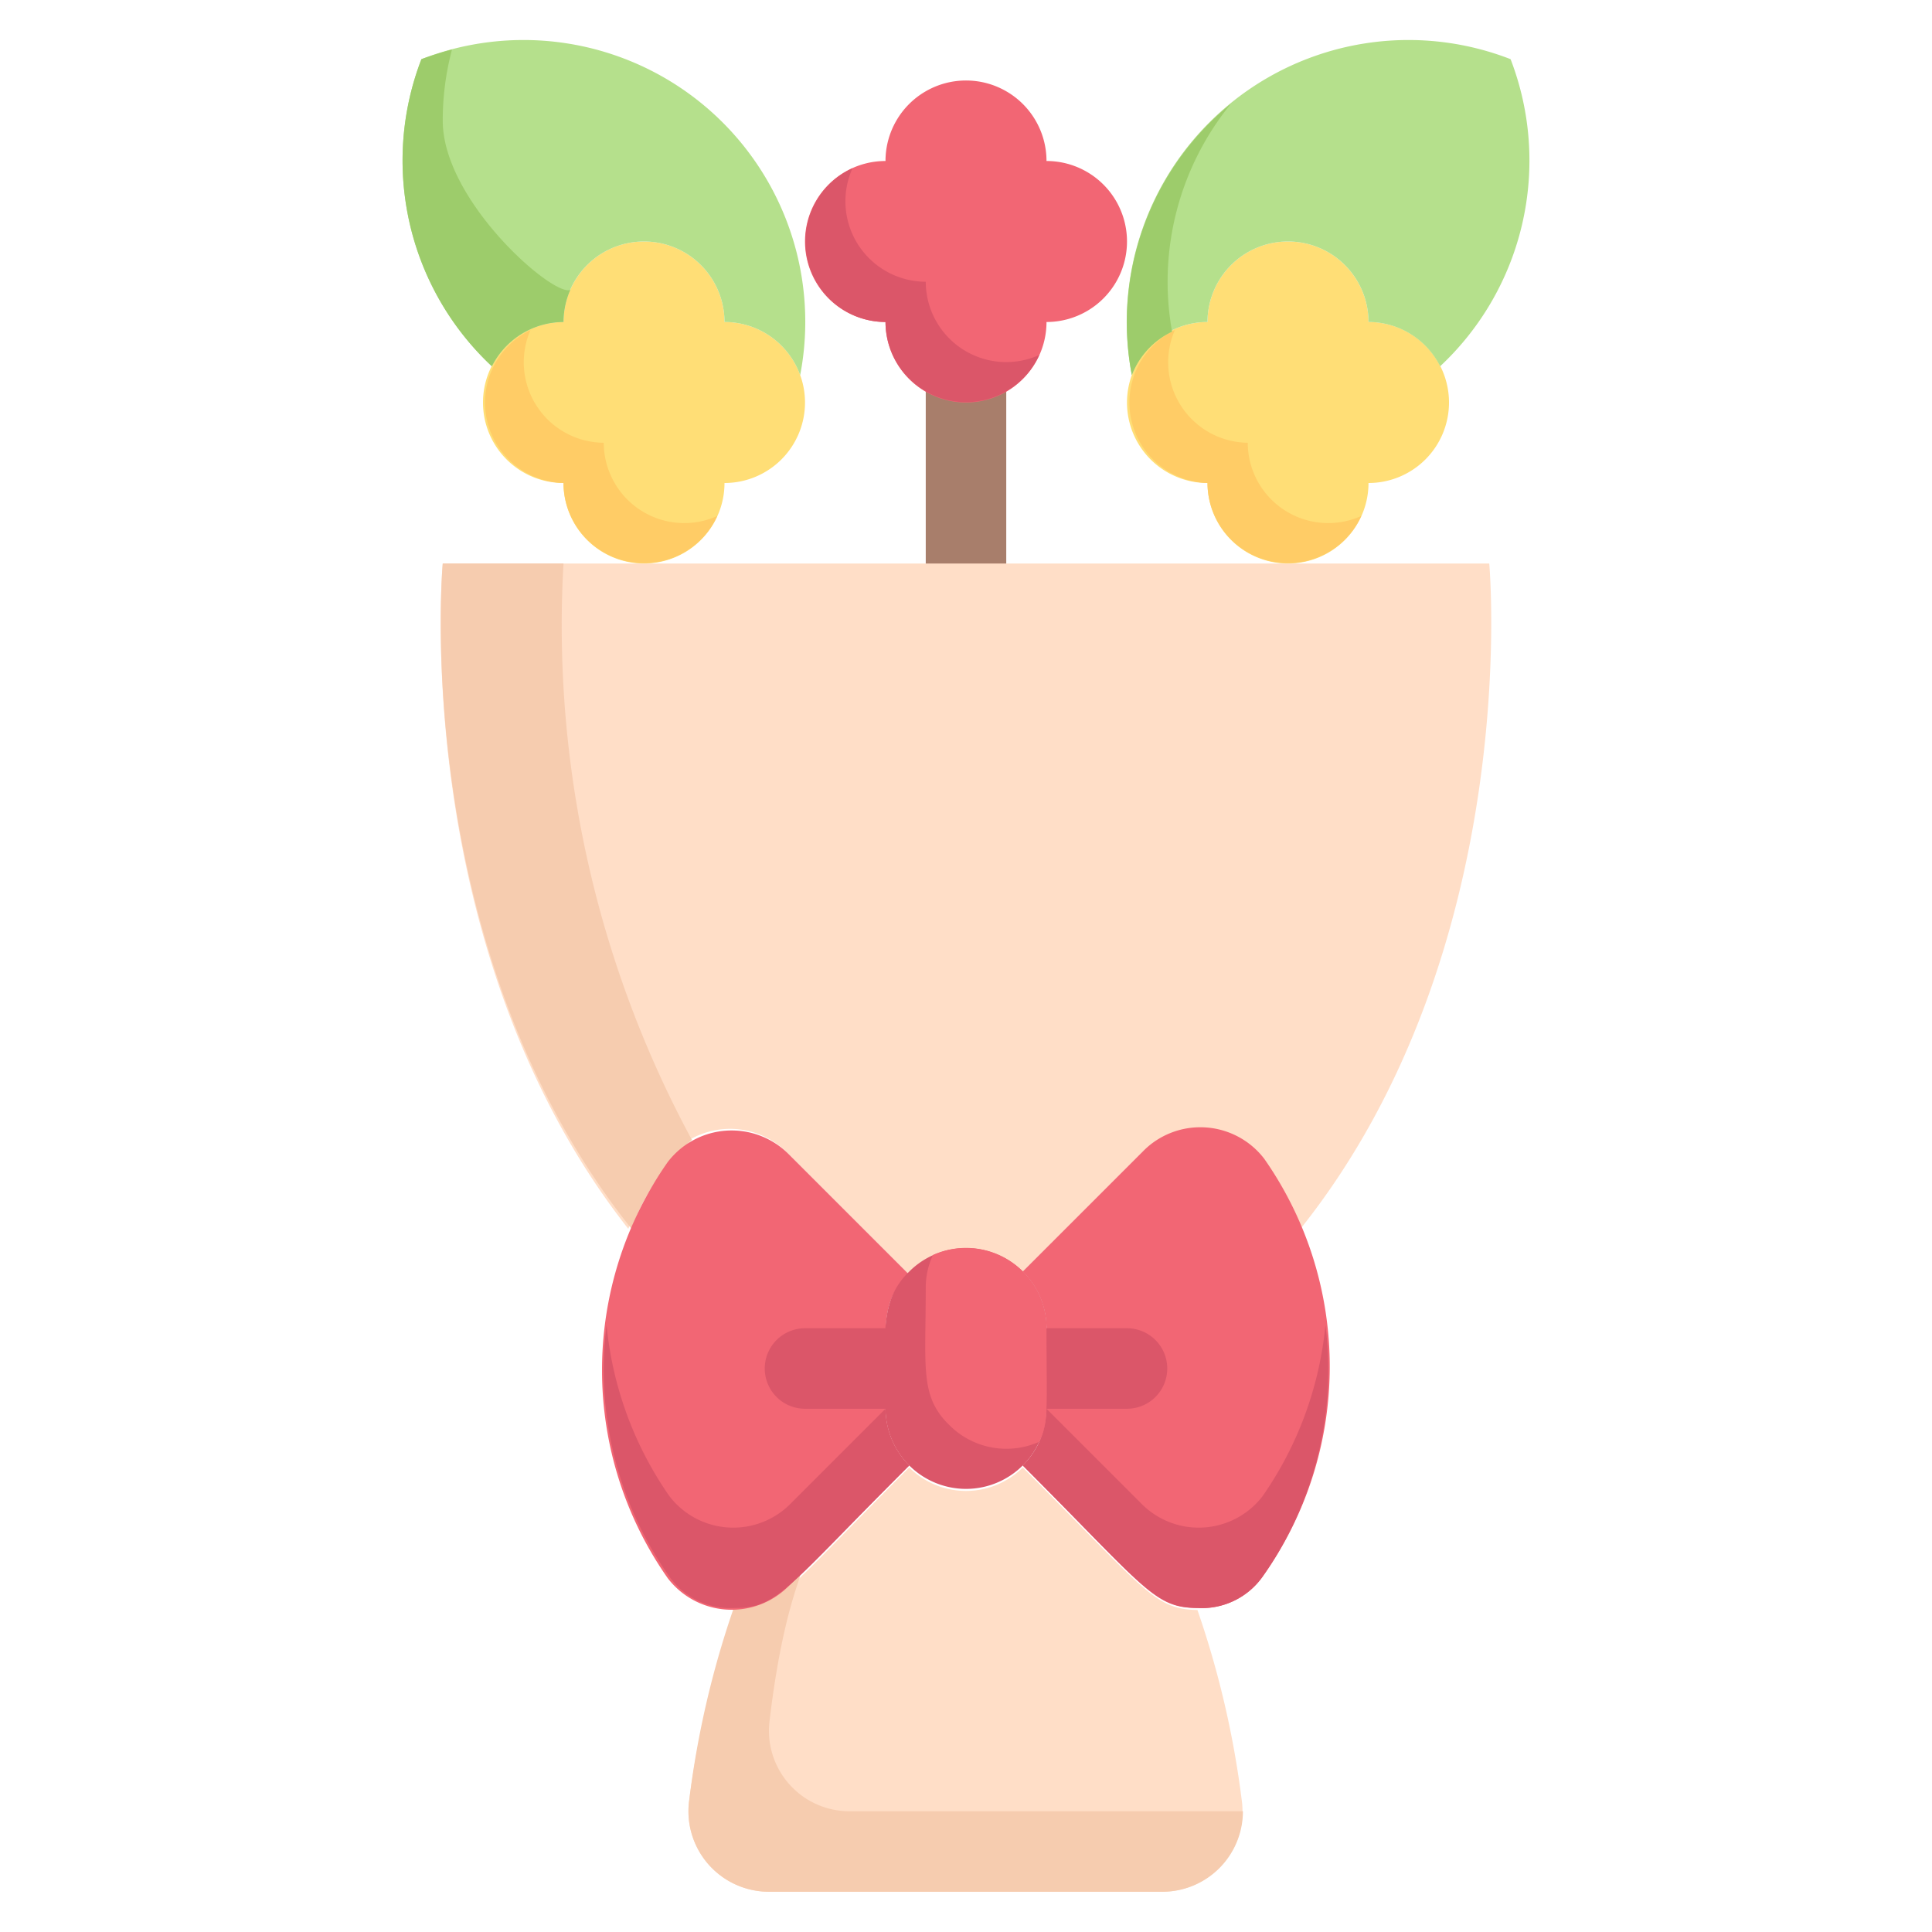 <svg xmlns="http://www.w3.org/2000/svg" viewBox="0 0 48 48"><defs><style>.cls-1{fill:#a87e6b;}.cls-2{fill:#ffdec7;}.cls-3{fill:#f6ccaf;}.cls-4{fill:#f26674;}.cls-5{fill:#db5669;}.cls-6{fill:#ffde76;}.cls-7{fill:#fc6;}.cls-8{fill:#b5e08c;}.cls-9{fill:#9dcc6b;}</style></defs><title>bouquet flowers</title><g id="bouquet_flowers" data-name="bouquet flowers"><path class="cls-1" d="M23,14V9a1,1,0,0,1,2,0v5A1,1,0,0,1,23,14Z"/><path class="cls-2" d="M32.31,30.53a9.08,9.08,0,0,0-.94-1.7,2,2,0,0,0-3-.2l-3,3a2,2,0,0,0-2.82,0l-3-3a2,2,0,0,0-3,.2,9.08,9.08,0,0,0-.94,1.7C10.13,23.56,11,14,11,14H37S37.87,23.56,32.31,30.53Z"/><path class="cls-3" d="M14,14H11s-.87,9.56,4.69,16.53a5.38,5.38,0,0,1,1.5-2.21A26.88,26.88,0,0,1,14,14Z"/><path class="cls-4" d="M26,4a2,2,0,0,0-4,0,2,2,0,0,0,0,4,2,2,0,0,0,4,0,2,2,0,0,0,0-4Z"/><path class="cls-5" d="M23,7a2,2,0,0,1-1.82-2.82A2,2,0,0,0,22,8a2,2,0,0,0,3.82.82A2,2,0,0,1,23,7Z"/><path class="cls-6" d="M36,10a2,2,0,0,1-2,2,2,2,0,0,1-4,0,2,2,0,0,1,0-4,2,2,0,0,1,4,0A2,2,0,0,1,36,10Z"/><path class="cls-7" d="M31,11a2,2,0,0,1-1.81-2.8A2,2,0,0,0,30,12a2,2,0,0,0,3.82.82A2,2,0,0,1,31,11Z"/><path class="cls-6" d="M20,10a2,2,0,0,1-2,2,2,2,0,0,1-4,0,2,2,0,0,1,0-4,2,2,0,0,1,4,0A2,2,0,0,1,20,10Z"/><path class="cls-7" d="M15,11a2,2,0,0,1-1.82-2.8A2,2,0,0,0,14,12a2,2,0,0,0,3.82.82A2,2,0,0,1,15,11Z"/><path class="cls-2" d="M28.88,47H19.12a2,2,0,0,1-2-2.25A23.25,23.25,0,0,1,18.25,40c1.08,0,1.28-.48,4.34-3.54a2,2,0,0,0,2.82,0c3.06,3.06,3.26,3.52,4.34,3.54a23.25,23.25,0,0,1,1.11,4.8A2,2,0,0,1,28.88,47Z"/><path class="cls-3" d="M21.12,45a2,2,0,0,1-2-2.25c.42-3.56,1.15-4,.49-3.38a2,2,0,0,1-1.38.58,23.25,23.25,0,0,0-1.11,4.8,2,2,0,0,0,2,2.25h9.76a2,2,0,0,0,2-2Z"/><path class="cls-8" d="M35.78,9.1A2,2,0,0,0,34,8a2,2,0,0,0-4,0,2,2,0,0,0-1.88,1.32,7,7,0,0,1,9.41-7.85A7,7,0,0,1,35.78,9.1Z"/><path class="cls-9" d="M30.58,2.58a7,7,0,0,0-2.46,6.74,2,2,0,0,1,1-1.08A7,7,0,0,1,30.58,2.58Z"/><path class="cls-8" d="M19.88,9.32A2,2,0,0,0,18,8a2,2,0,0,0-4,0,2,2,0,0,0-1.78,1.1,7,7,0,0,1-1.75-7.63A7,7,0,0,1,19.88,9.32Z"/><path class="cls-9" d="M11,3a6.81,6.81,0,0,1,.23-1.77c-.26.07-.51.15-.76.24A7,7,0,0,0,12.22,9.1,2,2,0,0,1,14,8a2,2,0,0,1,.17-.8C13.76,7.39,11,5,11,3Z"/><path class="cls-4" d="M31.37,39.17a1.85,1.85,0,0,1-1.62.78c-1.08,0-1.28-.48-4.34-3.54C26.15,35.69,26,35,26,33a2,2,0,0,0-.59-1.41l3-3a2,2,0,0,1,3,.2A9,9,0,0,1,31.37,39.17Z"/><path class="cls-5" d="M31.37,37.17a2,2,0,0,1-3,.2L26,35a2,2,0,0,1-.59,1.41c3.06,3.06,3.26,3.52,4.34,3.54a1.85,1.85,0,0,0,1.62-.78,8.88,8.88,0,0,0,1.56-6.25A8.93,8.93,0,0,1,31.37,37.17Z"/><path class="cls-4" d="M22,35a2,2,0,0,0,.59,1.41l-3,3a2,2,0,0,1-3-.2,9,9,0,0,1,0-10.34,2,2,0,0,1,3-.2l3,3C21.85,32.31,22,33,22,35Z"/><path class="cls-5" d="M19.63,37.37a2,2,0,0,1-3-.2,8.93,8.93,0,0,1-1.56-4.25,8.9,8.9,0,0,0,1.56,6.25,1.85,1.85,0,0,0,1.62.78c1.08,0,1.28-.48,4.34-3.54A2,2,0,0,1,22,35Z"/><path class="cls-5" d="M28,35H26a1,1,0,0,1,0-2h2A1,1,0,0,1,28,35Z"/><path class="cls-5" d="M22,35H20a1,1,0,0,1,0-2h2A1,1,0,0,1,22,35Z"/><path class="cls-5" d="M26,33c0,2,.06,2.32-.18,2.82A2,2,0,0,1,22,35c0-1.75-.19-2.65.59-3.41A2,2,0,0,1,26,33Z"/><path class="cls-4" d="M26,33c0,2,.06,2.32-.18,2.82a2,2,0,0,1-2.23-.41C22.85,34.69,23,34,23,32a1.89,1.89,0,0,1,.18-.82A2,2,0,0,1,26,33Z"/></g></svg>